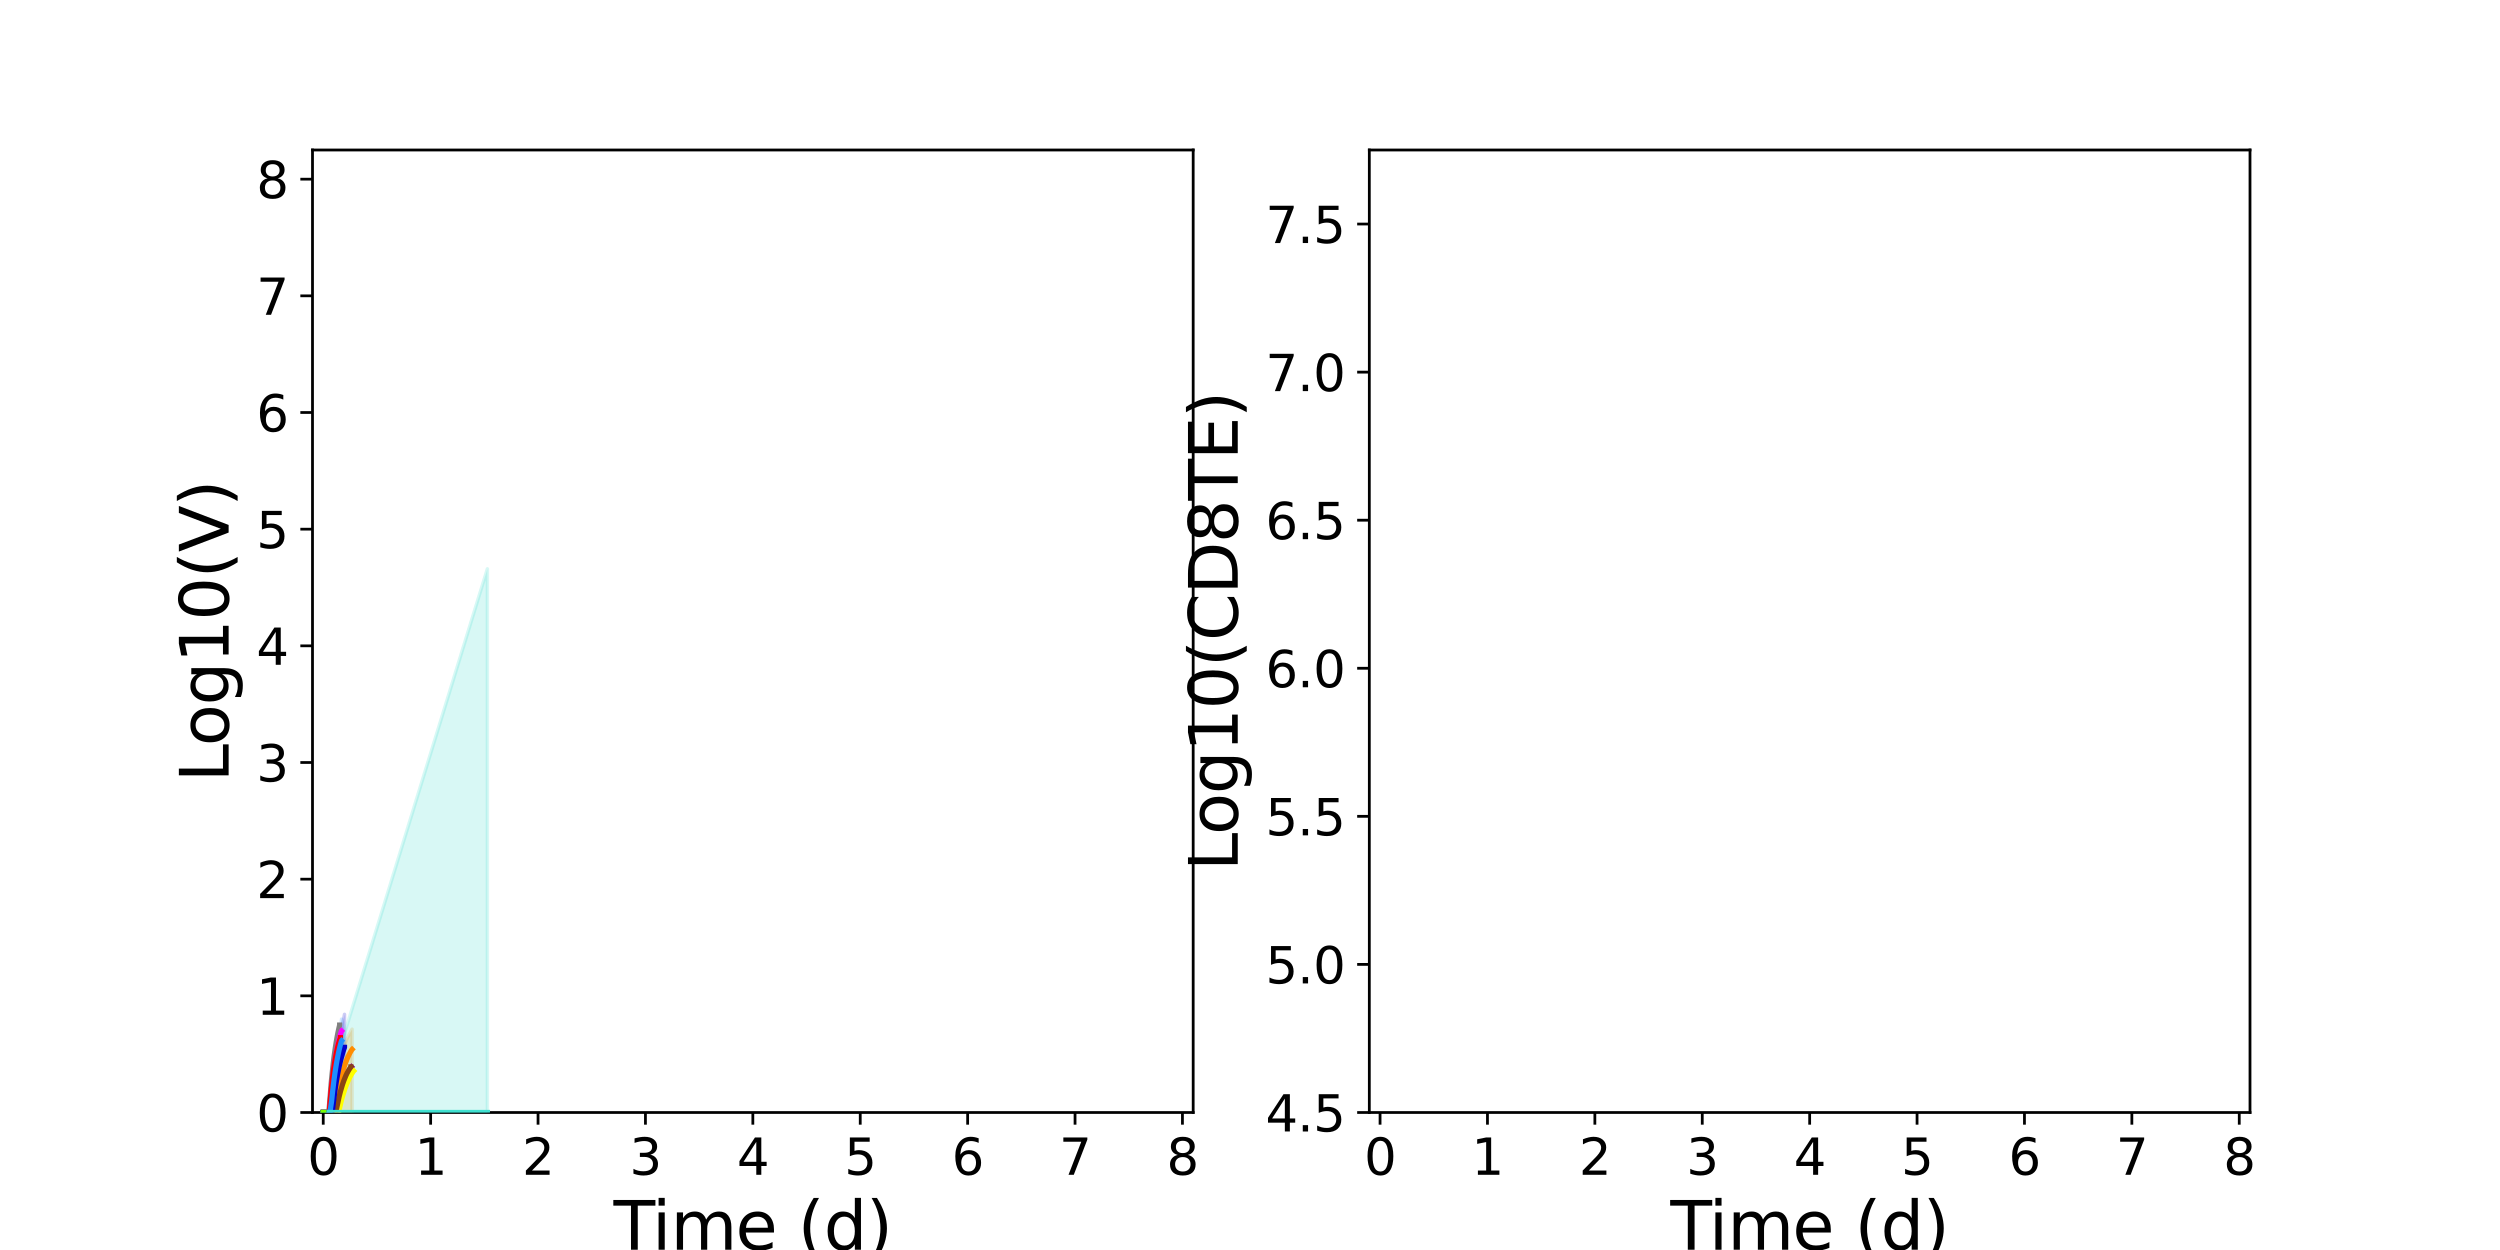 <?xml version="1.0" encoding="utf-8" standalone="no"?>
<!DOCTYPE svg PUBLIC "-//W3C//DTD SVG 1.1//EN"
  "http://www.w3.org/Graphics/SVG/1.1/DTD/svg11.dtd">
<svg xmlns:xlink="http://www.w3.org/1999/xlink" width="720pt" height="360pt" viewBox="0 0 720 360" xmlns="http://www.w3.org/2000/svg" version="1.1">
 <defs>
  <style type="text/css">*{stroke-linejoin: round; stroke-linecap: butt}</style>
 </defs>
 <g id="figure_1">
  <g id="patch_1">
   <path d="M 0 360 
L 720 360 
L 720 0 
L 0 0 
z
" style="fill: #ffffff"/>
  </g>
  <g id="axes_1">
   <g id="patch_2">
    <path d="M 90 320.4 
L 343.636 320.4 
L 343.636 43.2 
L 90 43.2 
z
" style="fill: #ffffff"/>
   </g>
   <g id="matplotlib.axis_1">
    <g id="xtick_1">
     <g id="line2d_1">
      <defs>
       <path id="mbc6d0d213e" d="M 0 0 
L 0 3.5 
" style="stroke: #000000; stroke-width: 0.8"/>
      </defs>
      <g>
       <use xlink:href="#mbc6d0d213e" x="93.093" y="320.4" style="stroke: #000000; stroke-width: 0.8"/>
      </g>
     </g>
     <g id="text_1">
      <!-- 0 -->
      <g transform="translate(88.512 338.342) scale(0.144 -0.144)">
       <defs>
        <path id="DejaVuSans-30" d="M 2034 4250 
Q 1547 4250 1301 3770 
Q 1056 3291 1056 2328 
Q 1056 1369 1301 889 
Q 1547 409 2034 409 
Q 2525 409 2770 889 
Q 3016 1369 3016 2328 
Q 3016 3291 2770 3770 
Q 2525 4250 2034 4250 
z
M 2034 4750 
Q 2819 4750 3233 4129 
Q 3647 3509 3647 2328 
Q 3647 1150 3233 529 
Q 2819 -91 2034 -91 
Q 1250 -91 836 529 
Q 422 1150 422 2328 
Q 422 3509 836 4129 
Q 1250 4750 2034 4750 
z
" transform="scale(0.016)"/>
       </defs>
       <use xlink:href="#DejaVuSans-30"/>
      </g>
     </g>
    </g>
    <g id="xtick_2">
     <g id="line2d_2">
      <g>
       <use xlink:href="#mbc6d0d213e" x="124.024" y="320.4" style="stroke: #000000; stroke-width: 0.8"/>
      </g>
     </g>
     <g id="text_2">
      <!-- 1 -->
      <g transform="translate(119.443 338.342) scale(0.144 -0.144)">
       <defs>
        <path id="DejaVuSans-31" d="M 794 531 
L 1825 531 
L 1825 4091 
L 703 3866 
L 703 4441 
L 1819 4666 
L 2450 4666 
L 2450 531 
L 3481 531 
L 3481 0 
L 794 0 
L 794 531 
z
" transform="scale(0.016)"/>
       </defs>
       <use xlink:href="#DejaVuSans-31"/>
      </g>
     </g>
    </g>
    <g id="xtick_3">
     <g id="line2d_3">
      <g>
       <use xlink:href="#mbc6d0d213e" x="154.956" y="320.4" style="stroke: #000000; stroke-width: 0.8"/>
      </g>
     </g>
     <g id="text_3">
      <!-- 2 -->
      <g transform="translate(150.375 338.342) scale(0.144 -0.144)">
       <defs>
        <path id="DejaVuSans-32" d="M 1228 531 
L 3431 531 
L 3431 0 
L 469 0 
L 469 531 
Q 828 903 1448 1529 
Q 2069 2156 2228 2338 
Q 2531 2678 2651 2914 
Q 2772 3150 2772 3378 
Q 2772 3750 2511 3984 
Q 2250 4219 1831 4219 
Q 1534 4219 1204 4116 
Q 875 4013 500 3803 
L 500 4441 
Q 881 4594 1212 4672 
Q 1544 4750 1819 4750 
Q 2544 4750 2975 4387 
Q 3406 4025 3406 3419 
Q 3406 3131 3298 2873 
Q 3191 2616 2906 2266 
Q 2828 2175 2409 1742 
Q 1991 1309 1228 531 
z
" transform="scale(0.016)"/>
       </defs>
       <use xlink:href="#DejaVuSans-32"/>
      </g>
     </g>
    </g>
    <g id="xtick_4">
     <g id="line2d_4">
      <g>
       <use xlink:href="#mbc6d0d213e" x="185.887" y="320.4" style="stroke: #000000; stroke-width: 0.8"/>
      </g>
     </g>
     <g id="text_4">
      <!-- 3 -->
      <g transform="translate(181.306 338.342) scale(0.144 -0.144)">
       <defs>
        <path id="DejaVuSans-33" d="M 2597 2516 
Q 3050 2419 3304 2112 
Q 3559 1806 3559 1356 
Q 3559 666 3084 287 
Q 2609 -91 1734 -91 
Q 1441 -91 1130 -33 
Q 819 25 488 141 
L 488 750 
Q 750 597 1062 519 
Q 1375 441 1716 441 
Q 2309 441 2620 675 
Q 2931 909 2931 1356 
Q 2931 1769 2642 2001 
Q 2353 2234 1838 2234 
L 1294 2234 
L 1294 2753 
L 1863 2753 
Q 2328 2753 2575 2939 
Q 2822 3125 2822 3475 
Q 2822 3834 2567 4026 
Q 2313 4219 1838 4219 
Q 1578 4219 1281 4162 
Q 984 4106 628 3988 
L 628 4550 
Q 988 4650 1302 4700 
Q 1616 4750 1894 4750 
Q 2613 4750 3031 4423 
Q 3450 4097 3450 3541 
Q 3450 3153 3228 2886 
Q 3006 2619 2597 2516 
z
" transform="scale(0.016)"/>
       </defs>
       <use xlink:href="#DejaVuSans-33"/>
      </g>
     </g>
    </g>
    <g id="xtick_5">
     <g id="line2d_5">
      <g>
       <use xlink:href="#mbc6d0d213e" x="216.818" y="320.4" style="stroke: #000000; stroke-width: 0.8"/>
      </g>
     </g>
     <g id="text_5">
      <!-- 4 -->
      <g transform="translate(212.237 338.342) scale(0.144 -0.144)">
       <defs>
        <path id="DejaVuSans-34" d="M 2419 4116 
L 825 1625 
L 2419 1625 
L 2419 4116 
z
M 2253 4666 
L 3047 4666 
L 3047 1625 
L 3713 1625 
L 3713 1100 
L 3047 1100 
L 3047 0 
L 2419 0 
L 2419 1100 
L 313 1100 
L 313 1709 
L 2253 4666 
z
" transform="scale(0.016)"/>
       </defs>
       <use xlink:href="#DejaVuSans-34"/>
      </g>
     </g>
    </g>
    <g id="xtick_6">
     <g id="line2d_6">
      <g>
       <use xlink:href="#mbc6d0d213e" x="247.749" y="320.4" style="stroke: #000000; stroke-width: 0.8"/>
      </g>
     </g>
     <g id="text_6">
      <!-- 5 -->
      <g transform="translate(243.168 338.342) scale(0.144 -0.144)">
       <defs>
        <path id="DejaVuSans-35" d="M 691 4666 
L 3169 4666 
L 3169 4134 
L 1269 4134 
L 1269 2991 
Q 1406 3038 1543 3061 
Q 1681 3084 1819 3084 
Q 2600 3084 3056 2656 
Q 3513 2228 3513 1497 
Q 3513 744 3044 326 
Q 2575 -91 1722 -91 
Q 1428 -91 1123 -41 
Q 819 9 494 109 
L 494 744 
Q 775 591 1075 516 
Q 1375 441 1709 441 
Q 2250 441 2565 725 
Q 2881 1009 2881 1497 
Q 2881 1984 2565 2268 
Q 2250 2553 1709 2553 
Q 1456 2553 1204 2497 
Q 953 2441 691 2322 
L 691 4666 
z
" transform="scale(0.016)"/>
       </defs>
       <use xlink:href="#DejaVuSans-35"/>
      </g>
     </g>
    </g>
    <g id="xtick_7">
     <g id="line2d_7">
      <g>
       <use xlink:href="#mbc6d0d213e" x="278.681" y="320.4" style="stroke: #000000; stroke-width: 0.8"/>
      </g>
     </g>
     <g id="text_7">
      <!-- 6 -->
      <g transform="translate(274.1 338.342) scale(0.144 -0.144)">
       <defs>
        <path id="DejaVuSans-36" d="M 2113 2584 
Q 1688 2584 1439 2293 
Q 1191 2003 1191 1497 
Q 1191 994 1439 701 
Q 1688 409 2113 409 
Q 2538 409 2786 701 
Q 3034 994 3034 1497 
Q 3034 2003 2786 2293 
Q 2538 2584 2113 2584 
z
M 3366 4563 
L 3366 3988 
Q 3128 4100 2886 4159 
Q 2644 4219 2406 4219 
Q 1781 4219 1451 3797 
Q 1122 3375 1075 2522 
Q 1259 2794 1537 2939 
Q 1816 3084 2150 3084 
Q 2853 3084 3261 2657 
Q 3669 2231 3669 1497 
Q 3669 778 3244 343 
Q 2819 -91 2113 -91 
Q 1303 -91 875 529 
Q 447 1150 447 2328 
Q 447 3434 972 4092 
Q 1497 4750 2381 4750 
Q 2619 4750 2861 4703 
Q 3103 4656 3366 4563 
z
" transform="scale(0.016)"/>
       </defs>
       <use xlink:href="#DejaVuSans-36"/>
      </g>
     </g>
    </g>
    <g id="xtick_8">
     <g id="line2d_8">
      <g>
       <use xlink:href="#mbc6d0d213e" x="309.612" y="320.4" style="stroke: #000000; stroke-width: 0.8"/>
      </g>
     </g>
     <g id="text_8">
      <!-- 7 -->
      <g transform="translate(305.031 338.342) scale(0.144 -0.144)">
       <defs>
        <path id="DejaVuSans-37" d="M 525 4666 
L 3525 4666 
L 3525 4397 
L 1831 0 
L 1172 0 
L 2766 4134 
L 525 4134 
L 525 4666 
z
" transform="scale(0.016)"/>
       </defs>
       <use xlink:href="#DejaVuSans-37"/>
      </g>
     </g>
    </g>
    <g id="xtick_9">
     <g id="line2d_9">
      <g>
       <use xlink:href="#mbc6d0d213e" x="340.543" y="320.4" style="stroke: #000000; stroke-width: 0.8"/>
      </g>
     </g>
     <g id="text_9">
      <!-- 8 -->
      <g transform="translate(335.962 338.342) scale(0.144 -0.144)">
       <defs>
        <path id="DejaVuSans-38" d="M 2034 2216 
Q 1584 2216 1326 1975 
Q 1069 1734 1069 1313 
Q 1069 891 1326 650 
Q 1584 409 2034 409 
Q 2484 409 2743 651 
Q 3003 894 3003 1313 
Q 3003 1734 2745 1975 
Q 2488 2216 2034 2216 
z
M 1403 2484 
Q 997 2584 770 2862 
Q 544 3141 544 3541 
Q 544 4100 942 4425 
Q 1341 4750 2034 4750 
Q 2731 4750 3128 4425 
Q 3525 4100 3525 3541 
Q 3525 3141 3298 2862 
Q 3072 2584 2669 2484 
Q 3125 2378 3379 2068 
Q 3634 1759 3634 1313 
Q 3634 634 3220 271 
Q 2806 -91 2034 -91 
Q 1263 -91 848 271 
Q 434 634 434 1313 
Q 434 1759 690 2068 
Q 947 2378 1403 2484 
z
M 1172 3481 
Q 1172 3119 1398 2916 
Q 1625 2713 2034 2713 
Q 2441 2713 2670 2916 
Q 2900 3119 2900 3481 
Q 2900 3844 2670 4047 
Q 2441 4250 2034 4250 
Q 1625 4250 1398 4047 
Q 1172 3844 1172 3481 
z
" transform="scale(0.016)"/>
       </defs>
       <use xlink:href="#DejaVuSans-38"/>
      </g>
     </g>
    </g>
    <g id="text_10">
     <!-- Time (d) -->
     <g transform="translate(176.693 359.925) scale(0.192 -0.192)">
      <defs>
       <path id="DejaVuSans-54" d="M -19 4666 
L 3928 4666 
L 3928 4134 
L 2272 4134 
L 2272 0 
L 1638 0 
L 1638 4134 
L -19 4134 
L -19 4666 
z
" transform="scale(0.016)"/>
       <path id="DejaVuSans-69" d="M 603 3500 
L 1178 3500 
L 1178 0 
L 603 0 
L 603 3500 
z
M 603 4863 
L 1178 4863 
L 1178 4134 
L 603 4134 
L 603 4863 
z
" transform="scale(0.016)"/>
       <path id="DejaVuSans-6d" d="M 3328 2828 
Q 3544 3216 3844 3400 
Q 4144 3584 4550 3584 
Q 5097 3584 5394 3201 
Q 5691 2819 5691 2113 
L 5691 0 
L 5113 0 
L 5113 2094 
Q 5113 2597 4934 2840 
Q 4756 3084 4391 3084 
Q 3944 3084 3684 2787 
Q 3425 2491 3425 1978 
L 3425 0 
L 2847 0 
L 2847 2094 
Q 2847 2600 2669 2842 
Q 2491 3084 2119 3084 
Q 1678 3084 1418 2786 
Q 1159 2488 1159 1978 
L 1159 0 
L 581 0 
L 581 3500 
L 1159 3500 
L 1159 2956 
Q 1356 3278 1631 3431 
Q 1906 3584 2284 3584 
Q 2666 3584 2933 3390 
Q 3200 3197 3328 2828 
z
" transform="scale(0.016)"/>
       <path id="DejaVuSans-65" d="M 3597 1894 
L 3597 1613 
L 953 1613 
Q 991 1019 1311 708 
Q 1631 397 2203 397 
Q 2534 397 2845 478 
Q 3156 559 3463 722 
L 3463 178 
Q 3153 47 2828 -22 
Q 2503 -91 2169 -91 
Q 1331 -91 842 396 
Q 353 884 353 1716 
Q 353 2575 817 3079 
Q 1281 3584 2069 3584 
Q 2775 3584 3186 3129 
Q 3597 2675 3597 1894 
z
M 3022 2063 
Q 3016 2534 2758 2815 
Q 2500 3097 2075 3097 
Q 1594 3097 1305 2825 
Q 1016 2553 972 2059 
L 3022 2063 
z
" transform="scale(0.016)"/>
       <path id="DejaVuSans-20" transform="scale(0.016)"/>
       <path id="DejaVuSans-28" d="M 1984 4856 
Q 1566 4138 1362 3434 
Q 1159 2731 1159 2009 
Q 1159 1288 1364 580 
Q 1569 -128 1984 -844 
L 1484 -844 
Q 1016 -109 783 600 
Q 550 1309 550 2009 
Q 550 2706 781 3412 
Q 1013 4119 1484 4856 
L 1984 4856 
z
" transform="scale(0.016)"/>
       <path id="DejaVuSans-64" d="M 2906 2969 
L 2906 4863 
L 3481 4863 
L 3481 0 
L 2906 0 
L 2906 525 
Q 2725 213 2448 61 
Q 2172 -91 1784 -91 
Q 1150 -91 751 415 
Q 353 922 353 1747 
Q 353 2572 751 3078 
Q 1150 3584 1784 3584 
Q 2172 3584 2448 3432 
Q 2725 3281 2906 2969 
z
M 947 1747 
Q 947 1113 1208 752 
Q 1469 391 1925 391 
Q 2381 391 2643 752 
Q 2906 1113 2906 1747 
Q 2906 2381 2643 2742 
Q 2381 3103 1925 3103 
Q 1469 3103 1208 2742 
Q 947 2381 947 1747 
z
" transform="scale(0.016)"/>
       <path id="DejaVuSans-29" d="M 513 4856 
L 1013 4856 
Q 1481 4119 1714 3412 
Q 1947 2706 1947 2009 
Q 1947 1309 1714 600 
Q 1481 -109 1013 -844 
L 513 -844 
Q 928 -128 1133 580 
Q 1338 1288 1338 2009 
Q 1338 2731 1133 3434 
Q 928 4138 513 4856 
z
" transform="scale(0.016)"/>
      </defs>
      <use xlink:href="#DejaVuSans-54"/>
      <use xlink:href="#DejaVuSans-69" x="57.959"/>
      <use xlink:href="#DejaVuSans-6d" x="85.742"/>
      <use xlink:href="#DejaVuSans-65" x="183.154"/>
      <use xlink:href="#DejaVuSans-20" x="244.678"/>
      <use xlink:href="#DejaVuSans-28" x="276.465"/>
      <use xlink:href="#DejaVuSans-64" x="315.479"/>
      <use xlink:href="#DejaVuSans-29" x="378.955"/>
     </g>
    </g>
   </g>
   <g id="matplotlib.axis_2">
    <g id="ytick_1">
     <g id="line2d_10">
      <defs>
       <path id="m7e5afc26fa" d="M 0 0 
L -3.5 0 
" style="stroke: #000000; stroke-width: 0.8"/>
      </defs>
      <g>
       <use xlink:href="#m7e5afc26fa" x="90" y="320.4" style="stroke: #000000; stroke-width: 0.8"/>
      </g>
     </g>
     <g id="text_11">
      <!-- 0 -->
      <g transform="translate(73.838 325.871) scale(0.144 -0.144)">
       <use xlink:href="#DejaVuSans-30"/>
      </g>
     </g>
    </g>
    <g id="ytick_2">
     <g id="line2d_11">
      <g>
       <use xlink:href="#m7e5afc26fa" x="90" y="286.8" style="stroke: #000000; stroke-width: 0.8"/>
      </g>
     </g>
     <g id="text_12">
      <!-- 1 -->
      <g transform="translate(73.838 292.271) scale(0.144 -0.144)">
       <use xlink:href="#DejaVuSans-31"/>
      </g>
     </g>
    </g>
    <g id="ytick_3">
     <g id="line2d_12">
      <g>
       <use xlink:href="#m7e5afc26fa" x="90" y="253.2" style="stroke: #000000; stroke-width: 0.8"/>
      </g>
     </g>
     <g id="text_13">
      <!-- 2 -->
      <g transform="translate(73.838 258.671) scale(0.144 -0.144)">
       <use xlink:href="#DejaVuSans-32"/>
      </g>
     </g>
    </g>
    <g id="ytick_4">
     <g id="line2d_13">
      <g>
       <use xlink:href="#m7e5afc26fa" x="90" y="219.6" style="stroke: #000000; stroke-width: 0.8"/>
      </g>
     </g>
     <g id="text_14">
      <!-- 3 -->
      <g transform="translate(73.838 225.071) scale(0.144 -0.144)">
       <use xlink:href="#DejaVuSans-33"/>
      </g>
     </g>
    </g>
    <g id="ytick_5">
     <g id="line2d_14">
      <g>
       <use xlink:href="#m7e5afc26fa" x="90" y="186" style="stroke: #000000; stroke-width: 0.8"/>
      </g>
     </g>
     <g id="text_15">
      <!-- 4 -->
      <g transform="translate(73.838 191.471) scale(0.144 -0.144)">
       <use xlink:href="#DejaVuSans-34"/>
      </g>
     </g>
    </g>
    <g id="ytick_6">
     <g id="line2d_15">
      <g>
       <use xlink:href="#m7e5afc26fa" x="90" y="152.4" style="stroke: #000000; stroke-width: 0.8"/>
      </g>
     </g>
     <g id="text_16">
      <!-- 5 -->
      <g transform="translate(73.838 157.871) scale(0.144 -0.144)">
       <use xlink:href="#DejaVuSans-35"/>
      </g>
     </g>
    </g>
    <g id="ytick_7">
     <g id="line2d_16">
      <g>
       <use xlink:href="#m7e5afc26fa" x="90" y="118.8" style="stroke: #000000; stroke-width: 0.8"/>
      </g>
     </g>
     <g id="text_17">
      <!-- 6 -->
      <g transform="translate(73.838 124.271) scale(0.144 -0.144)">
       <use xlink:href="#DejaVuSans-36"/>
      </g>
     </g>
    </g>
    <g id="ytick_8">
     <g id="line2d_17">
      <g>
       <use xlink:href="#m7e5afc26fa" x="90" y="85.2" style="stroke: #000000; stroke-width: 0.8"/>
      </g>
     </g>
     <g id="text_18">
      <!-- 7 -->
      <g transform="translate(73.838 90.671) scale(0.144 -0.144)">
       <use xlink:href="#DejaVuSans-37"/>
      </g>
     </g>
    </g>
    <g id="ytick_9">
     <g id="line2d_18">
      <g>
       <use xlink:href="#m7e5afc26fa" x="90" y="51.6" style="stroke: #000000; stroke-width: 0.8"/>
      </g>
     </g>
     <g id="text_19">
      <!-- 8 -->
      <g transform="translate(73.838 57.071) scale(0.144 -0.144)">
       <use xlink:href="#DejaVuSans-38"/>
      </g>
     </g>
    </g>
    <g id="text_20">
     <!-- Log10(V) -->
     <g transform="translate(65.845 225.224) rotate(-90) scale(0.192 -0.192)">
      <defs>
       <path id="DejaVuSans-4c" d="M 628 4666 
L 1259 4666 
L 1259 531 
L 3531 531 
L 3531 0 
L 628 0 
L 628 4666 
z
" transform="scale(0.016)"/>
       <path id="DejaVuSans-6f" d="M 1959 3097 
Q 1497 3097 1228 2736 
Q 959 2375 959 1747 
Q 959 1119 1226 758 
Q 1494 397 1959 397 
Q 2419 397 2687 759 
Q 2956 1122 2956 1747 
Q 2956 2369 2687 2733 
Q 2419 3097 1959 3097 
z
M 1959 3584 
Q 2709 3584 3137 3096 
Q 3566 2609 3566 1747 
Q 3566 888 3137 398 
Q 2709 -91 1959 -91 
Q 1206 -91 779 398 
Q 353 888 353 1747 
Q 353 2609 779 3096 
Q 1206 3584 1959 3584 
z
" transform="scale(0.016)"/>
       <path id="DejaVuSans-67" d="M 2906 1791 
Q 2906 2416 2648 2759 
Q 2391 3103 1925 3103 
Q 1463 3103 1205 2759 
Q 947 2416 947 1791 
Q 947 1169 1205 825 
Q 1463 481 1925 481 
Q 2391 481 2648 825 
Q 2906 1169 2906 1791 
z
M 3481 434 
Q 3481 -459 3084 -895 
Q 2688 -1331 1869 -1331 
Q 1566 -1331 1297 -1286 
Q 1028 -1241 775 -1147 
L 775 -588 
Q 1028 -725 1275 -790 
Q 1522 -856 1778 -856 
Q 2344 -856 2625 -561 
Q 2906 -266 2906 331 
L 2906 616 
Q 2728 306 2450 153 
Q 2172 0 1784 0 
Q 1141 0 747 490 
Q 353 981 353 1791 
Q 353 2603 747 3093 
Q 1141 3584 1784 3584 
Q 2172 3584 2450 3431 
Q 2728 3278 2906 2969 
L 2906 3500 
L 3481 3500 
L 3481 434 
z
" transform="scale(0.016)"/>
       <path id="DejaVuSans-56" d="M 1831 0 
L 50 4666 
L 709 4666 
L 2188 738 
L 3669 4666 
L 4325 4666 
L 2547 0 
L 1831 0 
z
" transform="scale(0.016)"/>
      </defs>
      <use xlink:href="#DejaVuSans-4c"/>
      <use xlink:href="#DejaVuSans-6f" x="53.963"/>
      <use xlink:href="#DejaVuSans-67" x="115.145"/>
      <use xlink:href="#DejaVuSans-31" x="178.621"/>
      <use xlink:href="#DejaVuSans-30" x="242.244"/>
      <use xlink:href="#DejaVuSans-28" x="305.867"/>
      <use xlink:href="#DejaVuSans-56" x="344.881"/>
      <use xlink:href="#DejaVuSans-29" x="413.289"/>
     </g>
    </g>
   </g>
   <g id="patch_3">
    <path d="M 90 320.4 
L 90 43.2 
" style="fill: none; stroke: #000000; stroke-width: 0.8; stroke-linejoin: miter; stroke-linecap: square"/>
   </g>
   <g id="patch_4">
    <path d="M 343.636 320.4 
L 343.636 43.2 
" style="fill: none; stroke: #000000; stroke-width: 0.8; stroke-linejoin: miter; stroke-linecap: square"/>
   </g>
   <g id="patch_5">
    <path d="M 90 320.4 
L 343.636 320.4 
" style="fill: none; stroke: #000000; stroke-width: 0.8; stroke-linejoin: miter; stroke-linecap: square"/>
   </g>
   <g id="patch_6">
    <path d="M 90 43.2 
L 343.636 43.2 
" style="fill: none; stroke: #000000; stroke-width: 0.8; stroke-linejoin: miter; stroke-linecap: square"/>
   </g>
   <g id="PolyCollection_1"/>
   <g id="PolyCollection_2"/>
   <g id="PolyCollection_3">
    <defs>
     <path id="m7b2da524dd" d="M 93.093 -39.6 
L 93.093 -39.6 
L 93.094 -39.6 
L 93.098 -39.6 
L 93.14 -39.6 
L 93.447 -39.6 
L 93.598 -39.6 
L 94.248 -39.6 
L 94.477 -39.6 
L 95.271 -39.6 
L 95.575 -39.6 
L 96.33 -39.6 
L 96.7 -39.6 
L 97.406 -39.6 
L 97.811 -39.6 
L 98.45 -39.6 
L 98.866 -39.6 
L 99.444 -39.6 
L 99.856 -39.6 
L 100.372 -39.6 
L 100.768 -39.6 
L 101.207 -39.6 
L 101.28 -39.6 
L 101.309 -39.6 
L 101.362 -39.6 
L 101.39 -39.6 
L 101.398 -39.6 
L 101.399 -39.6 
L 101.399 -39.6 
L 101.4 -39.6 
L 101.4 -39.6 
L 101.4 -39.6 
L 101.4 -39.6 
L 101.4 -39.6 
L 101.4 -39.6 
L 101.4 -39.6 
L 101.4 -39.6 
L 101.4 -39.6 
L 101.4 -39.6 
L 101.4 -39.6 
L 101.4 -39.6 
L 101.4 -39.6 
L 101.4 -39.6 
L 101.4 -39.6 
L 101.4 -39.6 
L 101.4 -39.6 
L 101.4 -39.6 
L 101.4 -39.6 
L 101.4 -39.6 
L 101.4 -63.599 
L 101.4 -63.599 
L 101.4 -63.599 
L 101.4 -63.599 
L 101.4 -63.599 
L 101.4 -63.599 
L 101.4 -63.599 
L 101.4 -63.599 
L 101.4 -63.599 
L 101.4 -63.599 
L 101.4 -63.599 
L 101.4 -63.599 
L 101.4 -63.599 
L 101.4 -63.599 
L 101.4 -63.599 
L 101.4 -63.599 
L 101.4 -63.599 
L 101.4 -63.599 
L 101.4 -63.599 
L 101.4 -63.599 
L 101.4 -63.599 
L 101.399 -63.598 
L 101.399 -63.597 
L 101.398 -63.596 
L 101.39 -63.58 
L 101.362 -63.53 
L 101.309 -63.431 
L 101.28 -63.377 
L 101.207 -63.242 
L 100.768 -62.429 
L 100.372 -61.695 
L 99.856 -60.616 
L 99.444 -59.595 
L 98.866 -57.94 
L 98.45 -56.518 
L 97.811 -53.947 
L 97.406 -52.089 
L 96.7 -48.033 
L 96.33 -45.57 
L 95.575 -40.246 
L 95.271 -39.6 
L 94.477 -39.6 
L 94.248 -39.6 
L 93.598 -39.6 
L 93.447 -39.6 
L 93.14 -39.6 
L 93.098 -39.6 
L 93.094 -39.6 
L 93.093 -39.6 
z
" style="stroke: #ff8c00; stroke-opacity: 0.2"/>
    </defs>
    <g clip-path="url(#pf68fd41b2d)">
     <use xlink:href="#m7b2da524dd" x="0" y="360" style="fill: #ff8c00; fill-opacity: 0.2; stroke: #ff8c00; stroke-opacity: 0.2"/>
    </g>
   </g>
   <g id="PolyCollection_4"/>
   <g id="PolyCollection_5"/>
   <g id="PolyCollection_6"/>
   <g id="PolyCollection_7"/>
   <g id="PolyCollection_8">
    <defs>
     <path id="m8a201322a0" d="M 93.093 -39.6 
L 93.093 -39.6 
L 93.094 -39.6 
L 93.097 -39.6 
L 93.135 -39.6 
L 93.403 -39.6 
L 93.536 -39.6 
L 94.102 -39.6 
L 94.298 -39.6 
L 94.926 -39.6 
L 95.181 -39.6 
L 95.739 -39.6 
L 96.034 -40.265 
L 96.545 -43.737 
L 96.854 -45.861 
L 97.302 -48.428 
L 97.611 -50.017 
L 98.008 -51.791 
L 98.306 -53.019 
L 98.648 -54.27 
L 98.925 -55.184 
L 98.987 -55.389 
L 99.078 -55.66 
L 99.198 -56.017 
L 99.204 -56.033 
L 99.215 -56.065 
L 99.216 -56.068 
L 99.216 -56.069 
L 99.216 -56.069 
L 99.216 -56.07 
L 99.217 -56.07 
L 99.217 -56.07 
L 99.217 -56.07 
L 99.217 -56.071 
L 99.217 -56.071 
L 99.217 -56.071 
L 99.217 -56.071 
L 99.217 -56.071 
L 99.217 -56.071 
L 99.217 -56.071 
L 99.217 -56.071 
L 99.217 -56.071 
L 99.217 -56.071 
L 99.217 -56.071 
L 99.217 -56.071 
L 99.217 -56.071 
L 99.217 -56.071 
L 99.217 -56.071 
L 99.217 -56.071 
L 99.217 -67.878 
L 99.217 -67.878 
L 99.217 -67.878 
L 99.217 -67.878 
L 99.217 -67.878 
L 99.217 -67.878 
L 99.217 -67.878 
L 99.217 -67.878 
L 99.217 -67.878 
L 99.217 -67.878 
L 99.217 -67.878 
L 99.217 -67.878 
L 99.217 -67.878 
L 99.217 -67.878 
L 99.217 -67.878 
L 99.217 -67.878 
L 99.217 -67.878 
L 99.217 -67.878 
L 99.217 -67.878 
L 99.217 -67.878 
L 99.216 -67.877 
L 99.216 -67.876 
L 99.216 -67.875 
L 99.216 -67.873 
L 99.215 -67.868 
L 99.204 -67.811 
L 99.198 -67.783 
L 99.078 -67.151 
L 98.987 -66.678 
L 98.925 -66.353 
L 98.648 -64.902 
L 98.306 -63.138 
L 98.008 -62.15 
L 97.611 -60.775 
L 97.302 -59.524 
L 96.854 -57.331 
L 96.545 -55.573 
L 96.034 -52.065 
L 95.739 -49.588 
L 95.181 -43.93 
L 94.926 -40.863 
L 94.298 -39.6 
L 94.102 -39.6 
L 93.536 -39.6 
L 93.403 -39.6 
L 93.135 -39.6 
L 93.097 -39.6 
L 93.094 -39.6 
L 93.093 -39.6 
z
" style="stroke: #0000cd; stroke-opacity: 0.2"/>
    </defs>
    <g clip-path="url(#pf68fd41b2d)">
     <use xlink:href="#m8a201322a0" x="0" y="360" style="fill: #0000cd; fill-opacity: 0.2; stroke: #0000cd; stroke-opacity: 0.2"/>
    </g>
   </g>
   <g id="PolyCollection_9">
    <defs>
     <path id="ma8095b5927" d="M 93.093 -39.6 
L 93.093 -39.6 
L 93.093 -39.6 
L 93.097 -39.6 
L 93.134 -39.6 
L 93.391 -39.6 
L 93.518 -39.6 
L 94.055 -39.6 
L 94.238 -39.6 
L 94.782 -39.6 
L 95.015 -39.6 
L 95.5 -39.606 
L 95.762 -40.699 
L 96.196 -44.342 
L 96.467 -46.381 
L 96.847 -48.936 
L 97.114 -50.472 
L 97.448 -52.274 
L 97.703 -53.507 
L 97.986 -54.764 
L 98.22 -55.561 
L 98.27 -55.727 
L 98.343 -55.972 
L 98.362 -56.035 
L 98.364 -56.04 
L 98.367 -56.05 
L 98.367 -56.051 
L 98.367 -56.053 
L 98.368 -56.053 
L 98.368 -56.053 
L 98.368 -56.054 
L 98.368 -56.054 
L 98.368 -56.054 
L 98.368 -56.054 
L 98.368 -56.054 
L 98.368 -56.054 
L 98.368 -56.054 
L 98.368 -56.054 
L 98.368 -56.054 
L 98.368 -56.054 
L 98.368 -56.054 
L 98.368 -56.054 
L 98.368 -66.499 
L 98.368 -66.499 
L 98.368 -66.499 
L 98.368 -66.499 
L 98.368 -66.499 
L 98.368 -66.499 
L 98.368 -66.499 
L 98.368 -66.499 
L 98.368 -66.499 
L 98.368 -66.499 
L 98.368 -66.499 
L 98.368 -66.499 
L 98.368 -66.498 
L 98.368 -66.498 
L 98.368 -66.498 
L 98.367 -66.496 
L 98.367 -66.492 
L 98.367 -66.491 
L 98.364 -66.467 
L 98.362 -66.456 
L 98.343 -66.311 
L 98.27 -65.748 
L 98.22 -65.366 
L 97.986 -64.421 
L 97.703 -63.335 
L 97.448 -62.322 
L 97.114 -60.826 
L 96.847 -59.423 
L 96.467 -57.141 
L 96.196 -55.25 
L 95.762 -51.746 
L 95.5 -49.266 
L 95.015 -43.523 
L 94.782 -40.653 
L 94.238 -39.6 
L 94.055 -39.6 
L 93.518 -39.6 
L 93.391 -39.6 
L 93.134 -39.6 
L 93.097 -39.6 
L 93.093 -39.6 
L 93.093 -39.6 
z
" style="stroke: #1e90ff; stroke-opacity: 0.2"/>
    </defs>
    <g clip-path="url(#pf68fd41b2d)">
     <use xlink:href="#ma8095b5927" x="0" y="360" style="fill: #1e90ff; fill-opacity: 0.2; stroke: #1e90ff; stroke-opacity: 0.2"/>
    </g>
   </g>
   <g id="PolyCollection_10">
    <defs>
     <path id="m20c043e393" d="M 93.093 -39.6 
L 93.093 -39.6 
L 93.094 -39.6 
L 93.098 -39.6 
L 93.145 -39.6 
L 93.49 -39.6 
L 93.663 -39.6 
L 94.398 -39.6 
L 94.665 -39.6 
L 95.629 -39.6 
L 95.988 -39.6 
L 97.024 -39.6 
L 97.483 -39.6 
L 98.627 -39.6 
L 99.188 -39.6 
L 100.425 -39.6 
L 101.088 -39.6 
L 102.418 -39.6 
L 103.179 -39.6 
L 104.602 -39.6 
L 105.459 -39.6 
L 106.976 -39.6 
L 107.927 -39.6 
L 109.721 -39.6 
L 110.73 -39.6 
L 112.411 -39.6 
L 113.532 -39.6 
L 115.51 -39.6 
L 116.715 -39.6 
L 118.711 -39.6 
L 120.046 -39.6 
L 122.407 -39.6 
L 123.856 -39.6 
L 126.292 -39.6 
L 127.911 -39.6 
L 130.809 -39.6 
L 132.543 -39.6 
L 135.636 -39.6 
L 137.46 -39.6 
L 138.078 -39.6 
L 138.697 -39.6 
L 140.197 -39.6 
L 140.239 -39.6 
L 140.325 -39.6 
L 140.359 -39.6 
L 140.362 -39.6 
L 140.368 -39.6 
L 140.37 -39.6 
L 140.371 -39.6 
L 140.371 -39.6 
L 140.371 -39.6 
L 140.371 -39.6 
L 140.371 -39.6 
L 140.371 -39.6 
L 140.371 -39.6 
L 140.371 -39.6 
L 140.371 -39.6 
L 140.371 -39.6 
L 140.371 -39.6 
L 140.371 -39.6 
L 140.371 -196.175 
L 140.371 -196.175 
L 140.371 -196.175 
L 140.371 -196.175 
L 140.371 -196.175 
L 140.371 -196.175 
L 140.371 -196.175 
L 140.371 -196.175 
L 140.371 -196.175 
L 140.371 -196.175 
L 140.371 -196.175 
L 140.371 -196.175 
L 140.371 -196.173 
L 140.37 -196.171 
L 140.368 -196.164 
L 140.362 -196.146 
L 140.359 -196.137 
L 140.325 -196.025 
L 140.239 -195.747 
L 140.197 -195.608 
L 138.697 -190.732 
L 138.078 -188.721 
L 137.46 -186.71 
L 135.636 -180.781 
L 132.543 -170.725 
L 130.809 -165.088 
L 127.911 -155.666 
L 126.292 -150.402 
L 123.856 -142.484 
L 122.407 -137.771 
L 120.046 -130.096 
L 118.711 -125.755 
L 116.715 -119.266 
L 115.51 -115.351 
L 113.532 -108.92 
L 112.411 -105.275 
L 110.73 -99.809 
L 109.721 -96.53 
L 107.927 -90.696 
L 106.976 -87.604 
L 105.459 -82.674 
L 104.602 -79.887 
L 103.179 -75.262 
L 102.418 -72.787 
L 101.088 -68.464 
L 100.425 -66.309 
L 99.188 -62.288 
L 98.627 -60.417 
L 97.483 -55.499 
L 97.024 -52.912 
L 95.988 -45.461 
L 95.629 -42.46 
L 94.665 -39.6 
L 94.398 -39.6 
L 93.663 -39.6 
L 93.49 -39.6 
L 93.145 -39.6 
L 93.098 -39.6 
L 93.094 -39.6 
L 93.093 -39.6 
z
" style="stroke: #40e0d0; stroke-opacity: 0.2"/>
    </defs>
    <g clip-path="url(#pf68fd41b2d)">
     <use xlink:href="#m20c043e393" x="0" y="360" style="fill: #40e0d0; fill-opacity: 0.2; stroke: #40e0d0; stroke-opacity: 0.2"/>
    </g>
   </g>
   <g id="PolyCollection_11"/>
   <g id="PolyCollection_12"/>
   <g id="LineCollection_1"/>
   <g id="PathCollection_1"/>
   <g id="line2d_19">
    <path d="M 93.093 320.4 
L 93.094 320.4 
L 93.098 320.4 
L 93.142 320.4 
L 93.39 320.4 
L 93.519 320.4 
L 94.033 320.4 
L 94.213 320.4 
L 94.698 320.4 
L 94.919 317.756 
L 95.354 312.218 
L 95.597 309.643 
L 95.979 306.136 
L 96.226 304.161 
L 96.56 301.789 
L 96.801 300.264 
L 97.09 298.608 
L 97.317 297.436 
L 97.552 296.336 
L 97.759 295.453 
L 97.8 295.286 
L 97.813 295.238 
L 97.814 295.234 
L 97.816 295.226 
L 97.816 295.225 
L 97.816 295.225 
L 97.816 295.225 
L 97.816 295.225 
L 97.816 295.225 
L 97.816 295.225 
L 97.816 295.225 
L 97.816 295.225 
L 97.816 295.225 
L 97.816 295.225 
L 97.816 295.225 
L 97.816 295.225 
L 97.816 295.225 
L 97.816 295.225 
L 97.816 295.225 
L 97.816 295.225 
L 97.816 295.225 
L 97.816 295.225 
L 97.816 295.225 
L 97.816 295.225 
L 97.816 295.225 
" clip-path="url(#pf68fd41b2d)" style="fill: none; stroke: #808080; stroke-width: 1.5; stroke-linecap: square"/>
   </g>
   <g id="line2d_20">
    <path d="M 93.093 320.4 
L 93.094 320.4 
L 93.097 320.4 
L 93.135 320.4 
L 93.41 320.4 
L 93.545 320.4 
L 94.128 320.4 
L 94.335 320.4 
L 95.071 320.4 
L 95.347 320.4 
L 96.084 320.4 
L 96.429 320.4 
L 97.126 320.4 
L 97.513 318.545 
L 98.147 315.695 
L 98.55 314.134 
L 99.12 312.202 
L 99.521 311.013 
L 100.03 309.684 
L 100.417 308.794 
L 100.852 307.909 
L 101.21 307.273 
L 101.213 307.268 
L 101.213 307.267 
L 101.214 307.266 
L 101.214 307.266 
L 101.214 307.266 
L 101.214 307.266 
L 101.214 307.266 
L 101.214 307.266 
L 101.214 307.266 
L 101.214 307.266 
L 101.214 307.266 
L 101.214 307.266 
L 101.214 307.266 
L 101.214 307.266 
L 101.214 307.266 
" clip-path="url(#pf68fd41b2d)" style="fill: none; stroke: #800080; stroke-width: 1.5; stroke-linecap: square"/>
   </g>
   <g id="line2d_21">
    <path d="M 93.093 320.4 
L 93.094 320.4 
L 93.098 320.4 
L 93.14 320.4 
L 93.447 320.4 
L 93.598 320.4 
L 94.248 320.4 
L 94.477 320.4 
L 95.271 320.4 
L 95.575 320.4 
L 96.33 320.4 
L 96.7 318.029 
L 97.406 314.016 
L 97.811 312.095 
L 98.45 309.502 
L 98.866 308.053 
L 99.444 306.306 
L 99.856 305.225 
L 100.372 304.047 
L 100.768 303.264 
L 101.207 302.513 
L 101.28 302.4 
L 101.309 302.355 
L 101.362 302.276 
L 101.39 302.235 
L 101.398 302.223 
L 101.399 302.222 
L 101.399 302.222 
L 101.4 302.221 
L 101.4 302.221 
L 101.4 302.221 
L 101.4 302.221 
L 101.4 302.221 
L 101.4 302.221 
L 101.4 302.221 
L 101.4 302.221 
L 101.4 302.221 
L 101.4 302.221 
L 101.4 302.221 
L 101.4 302.221 
L 101.4 302.221 
L 101.4 302.221 
L 101.4 302.221 
L 101.4 302.221 
L 101.4 302.221 
L 101.4 302.221 
L 101.4 302.221 
L 101.4 302.221 
" clip-path="url(#pf68fd41b2d)" style="fill: none; stroke: #ff8c00; stroke-width: 1.5; stroke-linecap: square"/>
   </g>
   <g id="line2d_22">
    <path d="M 93.093 320.4 
L 93.094 320.4 
L 93.097 320.4 
L 93.136 320.4 
L 93.392 320.4 
L 93.52 320.4 
L 94.056 320.4 
L 94.239 320.4 
L 94.779 320.4 
L 95.011 319.199 
L 95.494 313.592 
L 95.756 311.093 
L 96.189 307.562 
L 96.459 305.67 
L 96.841 303.33 
L 97.109 301.887 
L 97.445 300.275 
L 97.702 299.185 
L 97.988 298.099 
L 98.224 297.304 
L 98.275 297.146 
L 98.348 296.923 
L 98.352 296.912 
L 98.352 296.911 
L 98.353 296.91 
L 98.353 296.91 
L 98.353 296.91 
L 98.353 296.91 
L 98.353 296.91 
L 98.353 296.91 
L 98.353 296.91 
L 98.353 296.91 
L 98.353 296.91 
L 98.353 296.91 
L 98.353 296.91 
L 98.353 296.91 
L 98.353 296.91 
L 98.353 296.91 
L 98.353 296.91 
" clip-path="url(#pf68fd41b2d)" style="fill: none; stroke: #ff00ff; stroke-width: 1.5; stroke-linecap: square"/>
   </g>
   <g id="line2d_23">
    <path d="M 93.093 320.4 
L 93.093 320.4 
L 93.097 320.4 
L 93.128 320.4 
L 93.346 320.4 
L 93.454 320.4 
L 93.914 320.4 
L 94.074 320.4 
L 94.593 320.4 
L 94.801 320.4 
L 95.259 315.162 
L 95.501 312.7 
L 95.922 309.107 
L 96.176 307.275 
L 96.547 304.957 
L 96.801 303.581 
L 97.133 302.016 
L 97.379 301.001 
L 97.665 299.975 
L 97.895 299.261 
L 97.946 299.115 
L 98.019 298.917 
L 98.039 298.866 
L 98.04 298.861 
L 98.043 298.853 
L 98.044 298.853 
L 98.044 298.852 
L 98.044 298.852 
L 98.044 298.852 
L 98.044 298.852 
L 98.044 298.852 
L 98.044 298.852 
L 98.044 298.852 
L 98.044 298.852 
L 98.044 298.852 
L 98.044 298.852 
L 98.044 298.852 
L 98.044 298.852 
L 98.044 298.852 
L 98.044 298.852 
L 98.044 298.852 
" clip-path="url(#pf68fd41b2d)" style="fill: none; stroke: #ff0000; stroke-width: 1.5; stroke-linecap: square"/>
   </g>
   <g id="line2d_24">
    <path d="M 93.093 320.4 
L 93.093 320.4 
L 93.097 320.4 
L 93.133 320.4 
L 93.399 320.4 
L 93.53 320.4 
L 94.093 320.4 
L 94.293 320.4 
L 95.015 320.4 
L 95.283 320.4 
L 96.045 320.4 
L 96.387 320.4 
L 97.147 320.4 
L 97.548 320.209 
L 98.252 317.184 
L 98.681 315.62 
L 99.326 313.598 
L 99.761 312.421 
L 100.344 311.055 
L 100.772 310.187 
L 101.284 309.286 
L 101.689 308.677 
L 101.784 308.546 
L 101.81 308.511 
L 101.862 308.442 
L 101.863 308.441 
L 101.864 308.44 
L 101.864 308.44 
L 101.864 308.44 
L 101.864 308.44 
L 101.864 308.44 
L 101.864 308.44 
L 101.864 308.44 
L 101.864 308.44 
L 101.864 308.44 
L 101.864 308.44 
L 101.864 308.44 
L 101.864 308.44 
" clip-path="url(#pf68fd41b2d)" style="fill: none; stroke: #ffff00; stroke-width: 1.5; stroke-linecap: square"/>
   </g>
   <g id="line2d_25">
    <path d="M 93.093 320.4 
L 93.093 320.4 
L 93.097 320.4 
L 93.128 320.4 
L 93.36 320.4 
L 93.474 320.4 
L 93.963 320.4 
L 94.137 320.4 
L 94.768 320.4 
L 95.002 320.4 
L 95.681 320.4 
L 95.982 320.4 
L 96.677 320.4 
L 97.035 318.822 
L 97.683 315.789 
L 98.071 314.263 
L 98.669 312.26 
L 99.066 311.124 
L 99.608 309.792 
L 100.001 308.969 
L 100.482 308.112 
L 100.857 307.553 
L 100.947 307.432 
L 100.971 307.401 
L 101.02 307.338 
L 101.048 307.302 
L 101.056 307.293 
L 101.059 307.289 
L 101.06 307.288 
L 101.061 307.287 
L 101.062 307.286 
L 101.062 307.286 
L 101.062 307.285 
L 101.062 307.285 
L 101.062 307.285 
L 101.062 307.285 
L 101.062 307.285 
L 101.062 307.285 
L 101.062 307.285 
L 101.062 307.285 
L 101.062 307.285 
L 101.062 307.285 
" clip-path="url(#pf68fd41b2d)" style="fill: none; stroke: #8b4513; stroke-width: 1.5; stroke-linecap: square"/>
   </g>
   <g id="line2d_26">
    <path d="M 93.093 320.4 
L 93.094 320.4 
L 93.097 320.4 
L 93.135 320.4 
L 93.403 320.4 
L 93.536 320.4 
L 94.102 320.4 
L 94.298 320.4 
L 94.926 320.4 
L 95.181 320.4 
L 95.739 319.95 
L 96.034 317.351 
L 96.545 313.532 
L 96.854 311.55 
L 97.302 309.028 
L 97.611 307.498 
L 98.008 305.743 
L 98.306 304.569 
L 98.648 303.354 
L 98.925 302.471 
L 98.987 302.285 
L 99.078 302.023 
L 99.198 301.687 
L 99.204 301.672 
L 99.215 301.642 
L 99.216 301.64 
L 99.216 301.639 
L 99.216 301.639 
L 99.216 301.638 
L 99.217 301.638 
L 99.217 301.637 
L 99.217 301.637 
L 99.217 301.637 
L 99.217 301.637 
L 99.217 301.637 
L 99.217 301.637 
L 99.217 301.637 
L 99.217 301.637 
L 99.217 301.637 
L 99.217 301.637 
L 99.217 301.637 
L 99.217 301.637 
L 99.217 301.637 
L 99.217 301.637 
L 99.217 301.637 
L 99.217 301.637 
L 99.217 301.637 
L 99.217 301.637 
" clip-path="url(#pf68fd41b2d)" style="fill: none; stroke: #0000cd; stroke-width: 1.5; stroke-linecap: square"/>
   </g>
   <g id="line2d_27">
    <path d="M 93.093 320.4 
L 93.093 320.4 
L 93.097 320.4 
L 93.134 320.4 
L 93.391 320.4 
L 93.518 320.4 
L 94.055 320.4 
L 94.238 320.4 
L 94.782 320.4 
L 95.015 320.4 
L 95.5 317.18 
L 95.762 314.615 
L 96.196 310.984 
L 96.467 309.025 
L 96.847 306.601 
L 97.114 305.09 
L 97.448 303.402 
L 97.703 302.242 
L 97.986 301.084 
L 98.22 300.22 
L 98.27 300.047 
L 98.343 299.8 
L 98.362 299.738 
L 98.364 299.733 
L 98.367 299.723 
L 98.367 299.722 
L 98.367 299.721 
L 98.368 299.72 
L 98.368 299.72 
L 98.368 299.72 
L 98.368 299.72 
L 98.368 299.72 
L 98.368 299.72 
L 98.368 299.72 
L 98.368 299.72 
L 98.368 299.72 
L 98.368 299.72 
L 98.368 299.72 
L 98.368 299.72 
L 98.368 299.72 
L 98.368 299.72 
" clip-path="url(#pf68fd41b2d)" style="fill: none; stroke: #1e90ff; stroke-width: 1.5; stroke-linecap: square"/>
   </g>
   <g id="line2d_28">
    <path d="M 93.093 320.4 
L 93.094 320.4 
L 93.098 320.4 
L 93.145 320.4 
L 93.49 320.4 
L 93.663 320.4 
L 94.398 320.4 
L 94.665 320.4 
L 95.629 320.4 
L 95.988 320.4 
L 97.024 320.4 
L 97.483 320.4 
L 98.627 320.4 
L 99.188 320.4 
L 100.425 320.4 
L 101.088 320.4 
L 102.418 320.4 
L 103.179 320.4 
L 104.602 320.4 
L 105.459 320.4 
L 106.976 320.4 
L 107.927 320.4 
L 109.721 320.4 
L 110.73 320.4 
L 112.411 320.4 
L 113.532 320.4 
L 115.51 320.4 
L 116.715 320.4 
L 118.711 320.4 
L 120.046 320.4 
L 122.407 320.4 
L 123.856 320.4 
L 126.292 320.4 
L 127.911 320.4 
L 130.809 320.4 
L 132.543 320.4 
L 135.636 320.4 
L 137.46 320.4 
L 138.078 320.4 
L 138.697 320.4 
L 140.197 320.4 
L 140.239 320.4 
L 140.325 320.4 
L 140.359 320.4 
L 140.362 320.4 
L 140.368 320.4 
L 140.37 320.4 
L 140.371 320.4 
L 140.371 320.4 
L 140.371 320.4 
L 140.371 320.4 
L 140.371 320.4 
L 140.371 320.4 
L 140.371 320.4 
L 140.371 320.4 
L 140.371 320.4 
L 140.371 320.4 
L 140.371 320.4 
L 140.371 320.4 
" clip-path="url(#pf68fd41b2d)" style="fill: none; stroke: #40e0d0; stroke-width: 1.5; stroke-linecap: square"/>
   </g>
   <g id="line2d_29">
    <path d="M 93.093 320.4 
L 93.093 320.4 
L 93.097 320.4 
L 93.128 320.4 
L 93.174 320.4 
L 93.214 320.4 
L 93.223 320.4 
L 93.224 320.4 
L 93.225 320.4 
L 93.226 320.4 
L 93.226 320.4 
L 93.226 320.4 
L 93.226 320.4 
L 93.226 320.4 
L 93.226 320.4 
L 93.226 320.4 
L 93.226 320.4 
L 93.226 320.4 
L 93.226 320.4 
L 93.226 320.4 
L 93.226 320.4 
L 93.226 320.4 
L 93.226 320.4 
L 93.226 320.4 
L 93.226 320.4 
L 93.226 320.4 
L 93.226 320.4 
" clip-path="url(#pf68fd41b2d)" style="fill: none; stroke: #006400; stroke-width: 1.5; stroke-linecap: square"/>
   </g>
   <g id="line2d_30">
    <path d="M 93.093 320.4 
L 93.094 320.4 
L 93.097 320.4 
L 93.137 320.4 
L 93.194 320.4 
L 93.196 320.4 
L 93.197 320.4 
L 93.198 320.4 
L 93.198 320.4 
L 93.198 320.4 
L 93.198 320.4 
L 93.198 320.4 
L 93.198 320.4 
L 93.198 320.4 
L 93.198 320.4 
L 93.198 320.4 
L 93.198 320.4 
L 93.198 320.4 
L 93.198 320.4 
L 93.198 320.4 
L 93.198 320.4 
L 93.198 320.4 
L 93.198 320.4 
L 93.198 320.4 
L 93.198 320.4 
L 93.198 320.4 
L 93.198 320.4 
" clip-path="url(#pf68fd41b2d)" style="fill: none; stroke: #7cfc00; stroke-width: 1.5; stroke-linecap: square"/>
   </g>
  </g>
  <g id="axes_2">
   <g id="patch_7">
    <path d="M 394.364 320.4 
L 648 320.4 
L 648 43.2 
L 394.364 43.2 
z
" style="fill: #ffffff"/>
   </g>
   <g id="matplotlib.axis_3">
    <g id="xtick_10">
     <g id="line2d_31">
      <g>
       <use xlink:href="#mbc6d0d213e" x="397.457" y="320.4" style="stroke: #000000; stroke-width: 0.8"/>
      </g>
     </g>
     <g id="text_21">
      <!-- 0 -->
      <g transform="translate(392.876 338.342) scale(0.144 -0.144)">
       <use xlink:href="#DejaVuSans-30"/>
      </g>
     </g>
    </g>
    <g id="xtick_11">
     <g id="line2d_32">
      <g>
       <use xlink:href="#mbc6d0d213e" x="428.388" y="320.4" style="stroke: #000000; stroke-width: 0.8"/>
      </g>
     </g>
     <g id="text_22">
      <!-- 1 -->
      <g transform="translate(423.807 338.342) scale(0.144 -0.144)">
       <use xlink:href="#DejaVuSans-31"/>
      </g>
     </g>
    </g>
    <g id="xtick_12">
     <g id="line2d_33">
      <g>
       <use xlink:href="#mbc6d0d213e" x="459.319" y="320.4" style="stroke: #000000; stroke-width: 0.8"/>
      </g>
     </g>
     <g id="text_23">
      <!-- 2 -->
      <g transform="translate(454.738 338.342) scale(0.144 -0.144)">
       <use xlink:href="#DejaVuSans-32"/>
      </g>
     </g>
    </g>
    <g id="xtick_13">
     <g id="line2d_34">
      <g>
       <use xlink:href="#mbc6d0d213e" x="490.251" y="320.4" style="stroke: #000000; stroke-width: 0.8"/>
      </g>
     </g>
     <g id="text_24">
      <!-- 3 -->
      <g transform="translate(485.67 338.342) scale(0.144 -0.144)">
       <use xlink:href="#DejaVuSans-33"/>
      </g>
     </g>
    </g>
    <g id="xtick_14">
     <g id="line2d_35">
      <g>
       <use xlink:href="#mbc6d0d213e" x="521.182" y="320.4" style="stroke: #000000; stroke-width: 0.8"/>
      </g>
     </g>
     <g id="text_25">
      <!-- 4 -->
      <g transform="translate(516.601 338.342) scale(0.144 -0.144)">
       <use xlink:href="#DejaVuSans-34"/>
      </g>
     </g>
    </g>
    <g id="xtick_15">
     <g id="line2d_36">
      <g>
       <use xlink:href="#mbc6d0d213e" x="552.113" y="320.4" style="stroke: #000000; stroke-width: 0.8"/>
      </g>
     </g>
     <g id="text_26">
      <!-- 5 -->
      <g transform="translate(547.532 338.342) scale(0.144 -0.144)">
       <use xlink:href="#DejaVuSans-35"/>
      </g>
     </g>
    </g>
    <g id="xtick_16">
     <g id="line2d_37">
      <g>
       <use xlink:href="#mbc6d0d213e" x="583.044" y="320.4" style="stroke: #000000; stroke-width: 0.8"/>
      </g>
     </g>
     <g id="text_27">
      <!-- 6 -->
      <g transform="translate(578.463 338.342) scale(0.144 -0.144)">
       <use xlink:href="#DejaVuSans-36"/>
      </g>
     </g>
    </g>
    <g id="xtick_17">
     <g id="line2d_38">
      <g>
       <use xlink:href="#mbc6d0d213e" x="613.976" y="320.4" style="stroke: #000000; stroke-width: 0.8"/>
      </g>
     </g>
     <g id="text_28">
      <!-- 7 -->
      <g transform="translate(609.395 338.342) scale(0.144 -0.144)">
       <use xlink:href="#DejaVuSans-37"/>
      </g>
     </g>
    </g>
    <g id="xtick_18">
     <g id="line2d_39">
      <g>
       <use xlink:href="#mbc6d0d213e" x="644.907" y="320.4" style="stroke: #000000; stroke-width: 0.8"/>
      </g>
     </g>
     <g id="text_29">
      <!-- 8 -->
      <g transform="translate(640.326 338.342) scale(0.144 -0.144)">
       <use xlink:href="#DejaVuSans-38"/>
      </g>
     </g>
    </g>
    <g id="text_30">
     <!-- Time (d) -->
     <g transform="translate(481.057 359.925) scale(0.192 -0.192)">
      <use xlink:href="#DejaVuSans-54"/>
      <use xlink:href="#DejaVuSans-69" x="57.959"/>
      <use xlink:href="#DejaVuSans-6d" x="85.742"/>
      <use xlink:href="#DejaVuSans-65" x="183.154"/>
      <use xlink:href="#DejaVuSans-20" x="244.678"/>
      <use xlink:href="#DejaVuSans-28" x="276.465"/>
      <use xlink:href="#DejaVuSans-64" x="315.479"/>
      <use xlink:href="#DejaVuSans-29" x="378.955"/>
     </g>
    </g>
   </g>
   <g id="matplotlib.axis_4">
    <g id="ytick_10">
     <g id="line2d_40">
      <g>
       <use xlink:href="#m7e5afc26fa" x="394.364" y="320.4" style="stroke: #000000; stroke-width: 0.8"/>
      </g>
     </g>
     <g id="text_31">
      <!-- 4.5 -->
      <g transform="translate(364.463 325.871) scale(0.144 -0.144)">
       <defs>
        <path id="DejaVuSans-2e" d="M 684 794 
L 1344 794 
L 1344 0 
L 684 0 
L 684 794 
z
" transform="scale(0.016)"/>
       </defs>
       <use xlink:href="#DejaVuSans-34"/>
       <use xlink:href="#DejaVuSans-2e" x="63.623"/>
       <use xlink:href="#DejaVuSans-35" x="95.41"/>
      </g>
     </g>
    </g>
    <g id="ytick_11">
     <g id="line2d_41">
      <g>
       <use xlink:href="#m7e5afc26fa" x="394.364" y="277.754" style="stroke: #000000; stroke-width: 0.8"/>
      </g>
     </g>
     <g id="text_32">
      <!-- 5.0 -->
      <g transform="translate(364.463 283.225) scale(0.144 -0.144)">
       <use xlink:href="#DejaVuSans-35"/>
       <use xlink:href="#DejaVuSans-2e" x="63.623"/>
       <use xlink:href="#DejaVuSans-30" x="95.41"/>
      </g>
     </g>
    </g>
    <g id="ytick_12">
     <g id="line2d_42">
      <g>
       <use xlink:href="#m7e5afc26fa" x="394.364" y="235.108" style="stroke: #000000; stroke-width: 0.8"/>
      </g>
     </g>
     <g id="text_33">
      <!-- 5.5 -->
      <g transform="translate(364.463 240.579) scale(0.144 -0.144)">
       <use xlink:href="#DejaVuSans-35"/>
       <use xlink:href="#DejaVuSans-2e" x="63.623"/>
       <use xlink:href="#DejaVuSans-35" x="95.41"/>
      </g>
     </g>
    </g>
    <g id="ytick_13">
     <g id="line2d_43">
      <g>
       <use xlink:href="#m7e5afc26fa" x="394.364" y="192.462" style="stroke: #000000; stroke-width: 0.8"/>
      </g>
     </g>
     <g id="text_34">
      <!-- 6.0 -->
      <g transform="translate(364.463 197.932) scale(0.144 -0.144)">
       <use xlink:href="#DejaVuSans-36"/>
       <use xlink:href="#DejaVuSans-2e" x="63.623"/>
       <use xlink:href="#DejaVuSans-30" x="95.41"/>
      </g>
     </g>
    </g>
    <g id="ytick_14">
     <g id="line2d_44">
      <g>
       <use xlink:href="#m7e5afc26fa" x="394.364" y="149.815" style="stroke: #000000; stroke-width: 0.8"/>
      </g>
     </g>
     <g id="text_35">
      <!-- 6.5 -->
      <g transform="translate(364.463 155.286) scale(0.144 -0.144)">
       <use xlink:href="#DejaVuSans-36"/>
       <use xlink:href="#DejaVuSans-2e" x="63.623"/>
       <use xlink:href="#DejaVuSans-35" x="95.41"/>
      </g>
     </g>
    </g>
    <g id="ytick_15">
     <g id="line2d_45">
      <g>
       <use xlink:href="#m7e5afc26fa" x="394.364" y="107.169" style="stroke: #000000; stroke-width: 0.8"/>
      </g>
     </g>
     <g id="text_36">
      <!-- 7.0 -->
      <g transform="translate(364.463 112.64) scale(0.144 -0.144)">
       <use xlink:href="#DejaVuSans-37"/>
       <use xlink:href="#DejaVuSans-2e" x="63.623"/>
       <use xlink:href="#DejaVuSans-30" x="95.41"/>
      </g>
     </g>
    </g>
    <g id="ytick_16">
     <g id="line2d_46">
      <g>
       <use xlink:href="#m7e5afc26fa" x="394.364" y="64.523" style="stroke: #000000; stroke-width: 0.8"/>
      </g>
     </g>
     <g id="text_37">
      <!-- 7.5 -->
      <g transform="translate(364.463 69.994) scale(0.144 -0.144)">
       <use xlink:href="#DejaVuSans-37"/>
       <use xlink:href="#DejaVuSans-2e" x="63.623"/>
       <use xlink:href="#DejaVuSans-35" x="95.41"/>
      </g>
     </g>
    </g>
    <g id="text_38">
     <!-- Log10(CD8TE) -->
     <g transform="translate(356.47 250.79) rotate(-90) scale(0.192 -0.192)">
      <defs>
       <path id="DejaVuSans-43" d="M 4122 4306 
L 4122 3641 
Q 3803 3938 3442 4084 
Q 3081 4231 2675 4231 
Q 1875 4231 1450 3742 
Q 1025 3253 1025 2328 
Q 1025 1406 1450 917 
Q 1875 428 2675 428 
Q 3081 428 3442 575 
Q 3803 722 4122 1019 
L 4122 359 
Q 3791 134 3420 21 
Q 3050 -91 2638 -91 
Q 1578 -91 968 557 
Q 359 1206 359 2328 
Q 359 3453 968 4101 
Q 1578 4750 2638 4750 
Q 3056 4750 3426 4639 
Q 3797 4528 4122 4306 
z
" transform="scale(0.016)"/>
       <path id="DejaVuSans-44" d="M 1259 4147 
L 1259 519 
L 2022 519 
Q 2988 519 3436 956 
Q 3884 1394 3884 2338 
Q 3884 3275 3436 3711 
Q 2988 4147 2022 4147 
L 1259 4147 
z
M 628 4666 
L 1925 4666 
Q 3281 4666 3915 4102 
Q 4550 3538 4550 2338 
Q 4550 1131 3912 565 
Q 3275 0 1925 0 
L 628 0 
L 628 4666 
z
" transform="scale(0.016)"/>
       <path id="DejaVuSans-45" d="M 628 4666 
L 3578 4666 
L 3578 4134 
L 1259 4134 
L 1259 2753 
L 3481 2753 
L 3481 2222 
L 1259 2222 
L 1259 531 
L 3634 531 
L 3634 0 
L 628 0 
L 628 4666 
z
" transform="scale(0.016)"/>
      </defs>
      <use xlink:href="#DejaVuSans-4c"/>
      <use xlink:href="#DejaVuSans-6f" x="53.963"/>
      <use xlink:href="#DejaVuSans-67" x="115.145"/>
      <use xlink:href="#DejaVuSans-31" x="178.621"/>
      <use xlink:href="#DejaVuSans-30" x="242.244"/>
      <use xlink:href="#DejaVuSans-28" x="305.867"/>
      <use xlink:href="#DejaVuSans-43" x="344.881"/>
      <use xlink:href="#DejaVuSans-44" x="414.705"/>
      <use xlink:href="#DejaVuSans-38" x="491.707"/>
      <use xlink:href="#DejaVuSans-54" x="555.33"/>
      <use xlink:href="#DejaVuSans-45" x="616.414"/>
      <use xlink:href="#DejaVuSans-29" x="679.598"/>
     </g>
    </g>
   </g>
   <g id="patch_8">
    <path d="M 394.364 320.4 
L 394.364 43.2 
" style="fill: none; stroke: #000000; stroke-width: 0.8; stroke-linejoin: miter; stroke-linecap: square"/>
   </g>
   <g id="patch_9">
    <path d="M 648 320.4 
L 648 43.2 
" style="fill: none; stroke: #000000; stroke-width: 0.8; stroke-linejoin: miter; stroke-linecap: square"/>
   </g>
   <g id="patch_10">
    <path d="M 394.364 320.4 
L 648 320.4 
" style="fill: none; stroke: #000000; stroke-width: 0.8; stroke-linejoin: miter; stroke-linecap: square"/>
   </g>
   <g id="patch_11">
    <path d="M 394.364 43.2 
L 648 43.2 
" style="fill: none; stroke: #000000; stroke-width: 0.8; stroke-linejoin: miter; stroke-linecap: square"/>
   </g>
   <g id="PolyCollection_13"/>
   <g id="PolyCollection_14"/>
   <g id="PolyCollection_15">
    <defs>
     <path id="m3cec87dd3f" d="M 397.457 279.161 
L 397.457 279.161 
L 397.457 279.161 
L 397.461 279.161 
L 397.503 279.161 
L 397.81 279.161 
L 397.962 279.161 
L 398.612 279.161 
L 398.841 279.161 
L 399.635 279.161 
L 399.938 279.161 
L 400.694 279.161 
L 401.064 279.161 
L 401.77 279.161 
L 402.174 279.161 
L 402.813 279.161 
L 403.23 279.161 
L 403.808 279.161 
L 404.22 279.161 
L 404.736 279.161 
L 405.132 279.161 
L 405.571 279.161 
L 405.643 279.161 
L 405.673 279.161 
L 405.726 279.161 
L 405.753 279.161 
L 405.762 279.161 
L 405.762 279.161 
L 405.763 279.161 
L 405.763 279.161 
L 405.763 279.161 
L 405.763 279.161 
L 405.763 279.161 
L 405.763 279.161 
L 405.763 279.161 
L 405.763 279.161 
L 405.763 279.161 
L 405.763 279.161 
L 405.763 279.161 
L 405.763 279.161 
L 405.763 279.161 
L 405.763 279.161 
L 405.763 279.161 
L 405.763 279.161 
L 405.763 279.161 
L 405.763 279.161 
L 405.763 279.161 
L 405.763 279.161 
L 405.763 279.161 
L 405.763 279.161 
L 405.763 279.161 
L 405.763 279.161 
L 405.763 279.161 
L 405.763 279.161 
L 405.763 279.161 
L 405.763 279.161 
L 405.763 279.161 
L 405.763 279.161 
L 405.763 279.161 
L 405.763 279.161 
L 405.763 279.161 
L 405.763 279.161 
L 405.763 279.161 
L 405.763 279.161 
L 405.763 279.161 
L 405.763 279.161 
L 405.763 279.161 
L 405.763 279.161 
L 405.763 279.161 
L 405.763 279.161 
L 405.763 279.161 
L 405.762 279.161 
L 405.762 279.161 
L 405.753 279.161 
L 405.726 279.161 
L 405.673 279.161 
L 405.643 279.161 
L 405.571 279.161 
L 405.132 279.161 
L 404.736 279.161 
L 404.22 279.161 
L 403.808 279.161 
L 403.23 279.161 
L 402.813 279.161 
L 402.174 279.161 
L 401.77 279.161 
L 401.064 279.161 
L 400.694 279.161 
L 399.938 279.161 
L 399.635 279.161 
L 398.841 279.161 
L 398.612 279.161 
L 397.962 279.161 
L 397.81 279.161 
L 397.503 279.161 
L 397.461 279.161 
L 397.457 279.161 
L 397.457 279.161 
z
" style="stroke: #ff8c00; stroke-opacity: 0.2"/>
    </defs>
    <g clip-path="url(#p2b71f1dcd8)">
     <use xlink:href="#m3cec87dd3f" x="0" y="360" style="fill: #ff8c00; fill-opacity: 0.2; stroke: #ff8c00; stroke-opacity: 0.2"/>
    </g>
   </g>
   <g id="PolyCollection_16"/>
   <g id="PolyCollection_17"/>
   <g id="PolyCollection_18"/>
   <g id="PolyCollection_19"/>
   <g id="PolyCollection_20">
    <defs>
     <path id="m987ff7c50e" d="M 397.457 279.081 
L 397.457 279.081 
L 397.457 279.081 
L 397.461 279.081 
L 397.498 279.081 
L 397.767 279.081 
L 397.899 279.081 
L 398.465 279.081 
L 398.662 279.081 
L 399.29 279.081 
L 399.544 279.081 
L 400.103 279.081 
L 400.398 279.081 
L 400.908 279.081 
L 401.217 279.081 
L 401.666 279.081 
L 401.975 279.081 
L 402.372 279.081 
L 402.669 279.081 
L 403.012 279.081 
L 403.289 279.081 
L 403.351 279.081 
L 403.441 279.081 
L 403.562 279.081 
L 403.568 279.081 
L 403.578 279.081 
L 403.579 279.081 
L 403.58 279.081 
L 403.58 279.081 
L 403.58 279.081 
L 403.58 279.081 
L 403.58 279.081 
L 403.58 279.081 
L 403.58 279.081 
L 403.58 279.081 
L 403.58 279.081 
L 403.58 279.081 
L 403.58 279.081 
L 403.58 279.081 
L 403.58 279.081 
L 403.58 279.081 
L 403.58 279.081 
L 403.58 279.081 
L 403.58 279.081 
L 403.58 279.081 
L 403.58 279.081 
L 403.58 279.081 
L 403.58 279.081 
L 403.58 279.081 
L 403.58 279.081 
L 403.58 279.081 
L 403.58 279.081 
L 403.58 279.081 
L 403.58 279.081 
L 403.58 279.081 
L 403.58 279.081 
L 403.58 279.081 
L 403.58 279.081 
L 403.58 279.081 
L 403.58 279.081 
L 403.58 279.081 
L 403.58 279.081 
L 403.58 279.081 
L 403.58 279.081 
L 403.58 279.081 
L 403.58 279.081 
L 403.58 279.081 
L 403.58 279.081 
L 403.58 279.081 
L 403.58 279.081 
L 403.58 279.081 
L 403.58 279.081 
L 403.579 279.081 
L 403.578 279.081 
L 403.568 279.081 
L 403.562 279.081 
L 403.441 279.081 
L 403.351 279.081 
L 403.289 279.081 
L 403.012 279.081 
L 402.669 279.081 
L 402.372 279.081 
L 401.975 279.081 
L 401.666 279.081 
L 401.217 279.081 
L 400.908 279.081 
L 400.398 279.081 
L 400.103 279.081 
L 399.544 279.081 
L 399.29 279.081 
L 398.662 279.081 
L 398.465 279.081 
L 397.899 279.081 
L 397.767 279.081 
L 397.498 279.081 
L 397.461 279.081 
L 397.457 279.081 
L 397.457 279.081 
z
" style="stroke: #0000cd; stroke-opacity: 0.2"/>
    </defs>
    <g clip-path="url(#p2b71f1dcd8)">
     <use xlink:href="#m987ff7c50e" x="0" y="360" style="fill: #0000cd; fill-opacity: 0.2; stroke: #0000cd; stroke-opacity: 0.2"/>
    </g>
   </g>
   <g id="PolyCollection_21">
    <defs>
     <path id="md09f9d8faf" d="M 397.457 281.956 
L 397.457 281.956 
L 397.457 281.956 
L 397.461 281.956 
L 397.498 281.956 
L 397.754 281.956 
L 397.881 281.956 
L 398.419 281.956 
L 398.602 281.956 
L 399.146 281.956 
L 399.379 281.956 
L 399.863 281.956 
L 400.126 281.956 
L 400.559 281.956 
L 400.83 281.956 
L 401.211 281.956 
L 401.478 281.956 
L 401.812 281.956 
L 402.067 281.956 
L 402.35 281.956 
L 402.584 281.956 
L 402.634 281.956 
L 402.707 281.956 
L 402.726 281.956 
L 402.727 281.956 
L 402.73 281.956 
L 402.731 281.956 
L 402.731 281.956 
L 402.731 281.956 
L 402.731 281.956 
L 402.731 281.956 
L 402.731 281.956 
L 402.731 281.956 
L 402.731 281.956 
L 402.731 281.956 
L 402.731 281.956 
L 402.731 281.956 
L 402.731 281.956 
L 402.731 281.956 
L 402.731 281.956 
L 402.731 281.956 
L 402.731 281.956 
L 402.731 281.956 
L 402.731 281.956 
L 402.731 281.956 
L 402.731 281.956 
L 402.731 281.956 
L 402.731 281.956 
L 402.731 281.956 
L 402.731 281.956 
L 402.731 281.956 
L 402.731 281.956 
L 402.731 281.956 
L 402.731 281.956 
L 402.731 281.956 
L 402.731 281.956 
L 402.731 281.956 
L 402.731 281.956 
L 402.731 281.956 
L 402.73 281.956 
L 402.727 281.956 
L 402.726 281.956 
L 402.707 281.956 
L 402.634 281.956 
L 402.584 281.956 
L 402.35 281.956 
L 402.067 281.956 
L 401.812 281.956 
L 401.478 281.956 
L 401.211 281.956 
L 400.83 281.956 
L 400.559 281.956 
L 400.126 281.956 
L 399.863 281.956 
L 399.379 281.956 
L 399.146 281.956 
L 398.602 281.956 
L 398.419 281.956 
L 397.881 281.956 
L 397.754 281.956 
L 397.498 281.956 
L 397.461 281.956 
L 397.457 281.956 
L 397.457 281.956 
z
" style="stroke: #1e90ff; stroke-opacity: 0.2"/>
    </defs>
    <g clip-path="url(#p2b71f1dcd8)">
     <use xlink:href="#md09f9d8faf" x="0" y="360" style="fill: #1e90ff; fill-opacity: 0.2; stroke: #1e90ff; stroke-opacity: 0.2"/>
    </g>
   </g>
   <g id="PolyCollection_22">
    <defs>
     <path id="m99e11728cd" d="M 397.457 281.822 
L 397.457 281.822 
L 397.457 281.822 
L 397.462 281.822 
L 397.508 281.822 
L 397.854 281.822 
L 398.026 281.822 
L 398.762 281.822 
L 399.028 281.822 
L 399.993 281.822 
L 400.351 281.822 
L 401.387 281.822 
L 401.847 281.822 
L 402.99 281.822 
L 403.552 281.822 
L 404.789 281.822 
L 405.452 281.822 
L 406.781 281.822 
L 407.543 281.822 
L 408.965 281.822 
L 409.823 281.822 
L 411.339 281.822 
L 412.29 281.822 
L 414.085 281.822 
L 415.093 281.822 
L 416.775 281.822 
L 417.896 281.822 
L 419.874 281.822 
L 421.078 281.822 
L 423.074 281.822 
L 424.409 281.822 
L 426.77 281.822 
L 428.22 281.822 
L 430.655 281.822 
L 432.274 281.822 
L 435.173 281.822 
L 436.907 281.822 
L 440 281.822 
L 441.823 281.822 
L 442.442 281.822 
L 443.061 281.822 
L 444.56 281.822 
L 444.603 281.822 
L 444.689 281.822 
L 444.723 281.822 
L 444.726 281.822 
L 444.731 281.822 
L 444.733 281.822 
L 444.734 281.822 
L 444.735 281.822 
L 444.735 281.822 
L 444.735 281.822 
L 444.735 281.822 
L 444.735 281.822 
L 444.735 281.822 
L 444.735 281.822 
L 444.735 281.822 
L 444.735 281.822 
L 444.735 281.822 
L 444.735 281.822 
L 444.735 281.822 
L 444.735 281.822 
L 444.735 281.822 
L 444.735 281.822 
L 444.735 281.822 
L 444.735 281.822 
L 444.735 281.822 
L 444.735 281.822 
L 444.735 281.822 
L 444.735 281.822 
L 444.735 281.822 
L 444.735 281.822 
L 444.734 281.822 
L 444.733 281.822 
L 444.731 281.822 
L 444.726 281.822 
L 444.723 281.822 
L 444.689 281.822 
L 444.603 281.822 
L 444.56 281.822 
L 443.061 281.822 
L 442.442 281.822 
L 441.823 281.822 
L 440 281.822 
L 436.907 281.822 
L 435.173 281.822 
L 432.274 281.822 
L 430.655 281.822 
L 428.22 281.822 
L 426.77 281.822 
L 424.409 281.822 
L 423.074 281.822 
L 421.078 281.822 
L 419.874 281.822 
L 417.896 281.822 
L 416.775 281.822 
L 415.093 281.822 
L 414.085 281.822 
L 412.29 281.822 
L 411.339 281.822 
L 409.823 281.822 
L 408.965 281.822 
L 407.543 281.822 
L 406.781 281.822 
L 405.452 281.822 
L 404.789 281.822 
L 403.552 281.822 
L 402.99 281.822 
L 401.847 281.822 
L 401.387 281.822 
L 400.351 281.822 
L 399.993 281.822 
L 399.028 281.822 
L 398.762 281.822 
L 398.026 281.822 
L 397.854 281.822 
L 397.508 281.822 
L 397.462 281.822 
L 397.457 281.822 
L 397.457 281.822 
z
" style="stroke: #40e0d0; stroke-opacity: 0.2"/>
    </defs>
    <g clip-path="url(#p2b71f1dcd8)">
     <use xlink:href="#m99e11728cd" x="0" y="360" style="fill: #40e0d0; fill-opacity: 0.2; stroke: #40e0d0; stroke-opacity: 0.2"/>
    </g>
   </g>
   <g id="PolyCollection_23"/>
   <g id="PolyCollection_24"/>
   <g id="LineCollection_2"/>
   <g id="PathCollection_2"/>
   <g id="line2d_47">
    <path clip-path="url(#p2b71f1dcd8)" style="fill: none; stroke: #808080; stroke-width: 1.5; stroke-linecap: square"/>
   </g>
   <g id="line2d_48">
    <path clip-path="url(#p2b71f1dcd8)" style="fill: none; stroke: #800080; stroke-width: 1.5; stroke-linecap: square"/>
   </g>
   <g id="line2d_49">
    <path clip-path="url(#p2b71f1dcd8)" style="fill: none; stroke: #ff8c00; stroke-width: 1.5; stroke-linecap: square"/>
   </g>
   <g id="line2d_50">
    <path clip-path="url(#p2b71f1dcd8)" style="fill: none; stroke: #ff00ff; stroke-width: 1.5; stroke-linecap: square"/>
   </g>
   <g id="line2d_51">
    <path clip-path="url(#p2b71f1dcd8)" style="fill: none; stroke: #ff0000; stroke-width: 1.5; stroke-linecap: square"/>
   </g>
   <g id="line2d_52">
    <path clip-path="url(#p2b71f1dcd8)" style="fill: none; stroke: #ffff00; stroke-width: 1.5; stroke-linecap: square"/>
   </g>
   <g id="line2d_53">
    <path clip-path="url(#p2b71f1dcd8)" style="fill: none; stroke: #8b4513; stroke-width: 1.5; stroke-linecap: square"/>
   </g>
   <g id="line2d_54">
    <path clip-path="url(#p2b71f1dcd8)" style="fill: none; stroke: #0000cd; stroke-width: 1.5; stroke-linecap: square"/>
   </g>
   <g id="line2d_55">
    <path clip-path="url(#p2b71f1dcd8)" style="fill: none; stroke: #1e90ff; stroke-width: 1.5; stroke-linecap: square"/>
   </g>
   <g id="line2d_56">
    <path clip-path="url(#p2b71f1dcd8)" style="fill: none; stroke: #40e0d0; stroke-width: 1.5; stroke-linecap: square"/>
   </g>
   <g id="line2d_57">
    <path clip-path="url(#p2b71f1dcd8)" style="fill: none; stroke: #006400; stroke-width: 1.5; stroke-linecap: square"/>
   </g>
   <g id="line2d_58">
    <path clip-path="url(#p2b71f1dcd8)" style="fill: none; stroke: #7cfc00; stroke-width: 1.5; stroke-linecap: square"/>
   </g>
  </g>
 </g>
 <defs>
  <clipPath id="pf68fd41b2d">
   <rect x="90" y="43.2" width="253.636" height="277.2"/>
  </clipPath>
  <clipPath id="p2b71f1dcd8">
   <rect x="394.364" y="43.2" width="253.636" height="277.2"/>
  </clipPath>
 </defs>
</svg>
